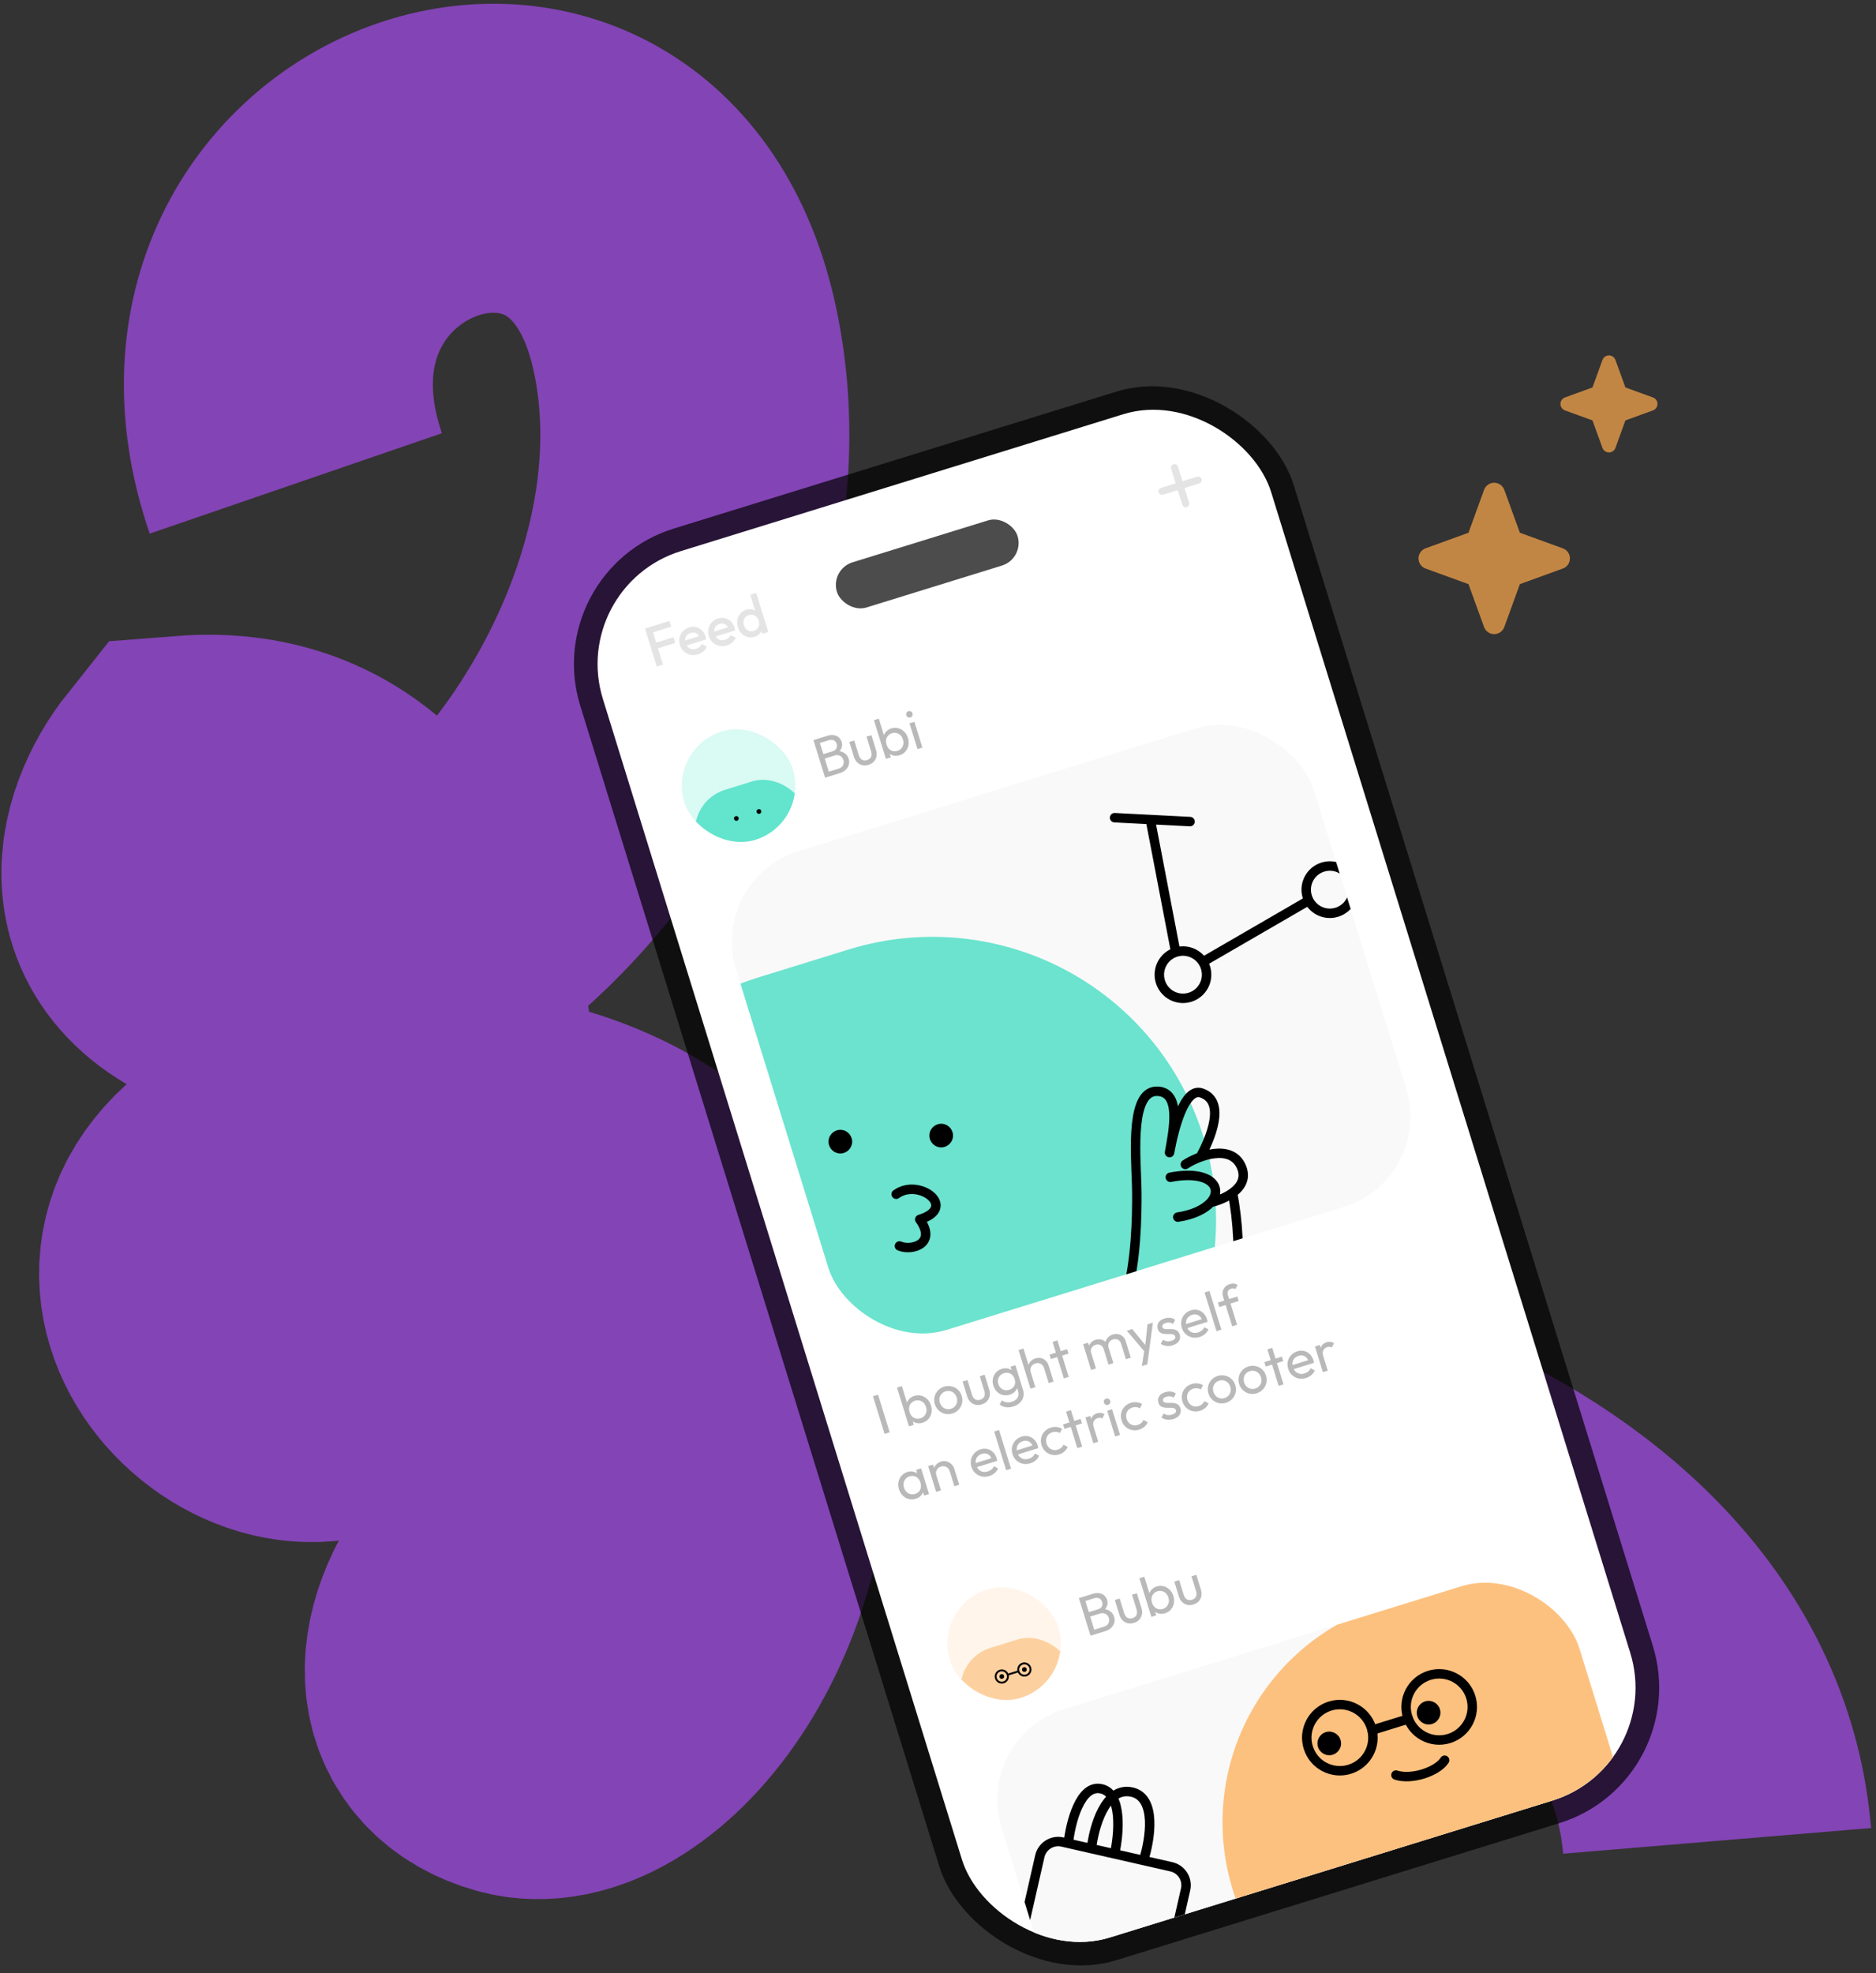 <svg width="425" height="447" viewBox="0 0 425 447" fill="none" xmlns="http://www.w3.org/2000/svg">
<rect x="0" y="0" width="425" height="447" fill="#333333" stroke="none"/>
<path opacity="0.7" d="M389 417C383 345 284.5 307.846 196.748 318.849C111.594 329.526 84.951 385.646 117.456 394.618C138.5 400.427 173.138 362.367 166.07 307.846C159.002 253.326 75.409 248.027 50.815 272.838C26.221 297.649 73.346 334.837 90.832 300.382C109.92 262.771 103.349 174.228 42.624 178.963C34.265 189.467 26.123 212.532 60.427 220.756C103.308 231.036 171.388 147.838 154.882 75.615C138.375 3.392 42.624 38.5 67.02 109.507" stroke="#A64CED" stroke-width="70"/>
<rect opacity="0.7" x="121.97" y="129.222" width="169.189" height="339.449" rx="32.124" transform="rotate(-17.192 121.97 129.222)" fill="black"/>
<g clip-path="url(#clip0_1_8347)">
<rect x="128.667" y="132.754" width="158.481" height="328.741" rx="26.77" transform="rotate(-17.192 128.667 132.754)" fill="white"/>
<g clip-path="url(#clip1_1_8347)">
<rect x="160.42" y="199.151" width="137.065" height="113.507" rx="21.416" transform="rotate(-17.192 160.42 199.151)" fill="#F9F9F9"/>
<path opacity="0.7" d="M190.782 282.791L211.242 276.461" stroke="#2FDBBC" stroke-width="128.498" stroke-linecap="round"/>
<circle cx="190.375" cy="258.608" r="2.677" transform="rotate(7.34 190.375 258.608)" fill="black"/>
<circle cx="213.225" cy="257.232" r="2.677" transform="rotate(7.34 213.225 257.232)" fill="black"/>
<path d="M203.764 282.242C206.569 283.418 212.313 281.734 208.368 276.23C217.063 273.539 208.235 266.743 203.025 270.52" stroke="black" stroke-width="2.142" stroke-linecap="round" stroke-linejoin="round"/>
<path d="M266.824 275.703C270.443 275.158 272.924 273.863 274.246 272.402M265.134 266.677C274.285 264.926 277.24 269.092 274.246 272.402M243.709 295.314C257.489 310.934 257.752 275.998 257.503 268.321C257.254 260.645 256.103 246.711 262.406 247.205C267.449 247.601 265.981 255.472 264.953 261.094C265.981 255.472 268.383 246.295 272.199 247.586C277.849 249.498 274.167 258.004 271.969 262.034M268.532 263.772C271.496 261.813 278.72 259.11 281.116 264.062C282.433 266.784 281.15 268.819 279.22 270.217M274.246 272.402C275.622 272.083 277.638 271.364 279.22 270.217M279.22 270.217C281.723 282.775 280.943 301.79 274.305 312.484C267.666 323.177 255.669 326.594 252.405 326.467" stroke="black" stroke-width="2.142" stroke-linecap="round" stroke-linejoin="round"/>
<circle cx="267.996" cy="220.79" r="5.354" transform="rotate(-17.192 267.996 220.79)" stroke="black" stroke-width="2.142"/>
<circle cx="301.268" cy="201.529" r="5.354" transform="rotate(-17.192 301.268 201.529)" stroke="black" stroke-width="2.142"/>
<path d="M273.148 217.515L295.958 204.293M266.256 215.164L260.779 186.594" stroke="black" stroke-width="2.142" stroke-linecap="round" stroke-linejoin="round"/>
<path d="M252.51 185.229L269.596 186.108" stroke="black" stroke-width="2.142" stroke-linecap="round" stroke-linejoin="round"/>
</g>
<g clip-path="url(#clip2_1_8347)">
<rect x="151.241" y="169.485" width="25.7" height="25.7" rx="12.85" transform="rotate(-17.192 151.241 169.485)" fill="#DAFAF4"/>
<rect opacity="0.7" x="155.039" y="181.76" width="25.7" height="19.275" rx="9.637" transform="rotate(-17.192 155.039 181.76)" fill="#2FDBBC"/>
<circle cx="166.815" cy="185.403" r="0.535" transform="rotate(-17.192 166.815 185.403)" fill="black"/>
<circle cx="171.93" cy="183.82" r="0.535" transform="rotate(-17.192 171.93 183.82)" fill="black"/>
</g>
<g clip-path="url(#clip3_1_8347)">
<rect x="211.378" y="363.849" width="25.7" height="25.7" rx="12.85" transform="rotate(-17.192 211.378 363.849)" fill="#FFF5EB"/>
<rect opacity="0.7" x="215.176" y="376.125" width="25.7" height="19.275" rx="9.637" transform="rotate(-17.192 215.176 376.125)" fill="#FDC280"/>
<circle cx="226.952" cy="379.767" r="0.535" transform="rotate(-17.192 226.952 379.767)" fill="black"/>
<circle cx="232.067" cy="378.185" r="0.535" transform="rotate(-17.192 232.067 378.185)" fill="black"/>
<circle cx="226.952" cy="379.767" r="1.392" transform="rotate(-17.192 226.952 379.767)" stroke="black" stroke-width="0.428"/>
<circle cx="232.067" cy="378.185" r="1.392" transform="rotate(-17.192 232.067 378.185)" stroke="black" stroke-width="0.428"/>
<path d="M228.486 379.293L230.532 378.66" stroke="black" stroke-width="0.428" stroke-linecap="round" stroke-linejoin="round"/>
</g>
<path d="M187.691 175.928L187.38 174.921L189.958 174.124C190.449 173.972 190.789 173.709 190.979 173.337C191.166 172.956 191.196 172.561 191.069 172.152C190.983 171.874 190.845 171.643 190.654 171.46C190.46 171.269 190.224 171.145 189.946 171.087C189.677 171.027 189.386 171.045 189.075 171.142L186.461 171.951L186.149 170.944L188.592 170.188C189.001 170.061 189.292 169.855 189.463 169.569C189.64 169.272 189.665 168.919 189.539 168.51C189.412 168.101 189.189 167.829 188.87 167.694C188.548 167.552 188.178 167.545 187.761 167.675L185.367 168.415L185.055 167.409L187.474 166.66C188.03 166.488 188.524 166.447 188.956 166.538C189.393 166.618 189.756 166.792 190.046 167.062C190.344 167.328 190.553 167.658 190.675 168.051C190.816 168.509 190.814 168.949 190.666 169.371C190.527 169.791 190.247 170.174 189.824 170.52L189.809 170.121C190.418 170.148 190.936 170.315 191.363 170.622C191.795 170.919 192.095 171.337 192.262 171.877C192.401 172.327 192.416 172.767 192.307 173.195C192.197 173.624 191.968 174.013 191.619 174.363C191.276 174.702 190.805 174.964 190.208 175.149L187.691 175.928ZM186.918 176.167L184.282 167.648L185.436 167.291L188.072 175.81L186.918 176.167ZM196.752 173.259C196.278 173.406 195.815 173.432 195.365 173.338C194.92 173.234 194.532 173.022 194.2 172.703C193.868 172.385 193.624 171.972 193.467 171.464L192.418 168.076L193.523 167.734L194.556 171.073C194.655 171.392 194.794 171.654 194.974 171.859C195.16 172.052 195.378 172.178 195.628 172.235C195.879 172.291 196.148 172.276 196.434 172.187C196.868 172.053 197.166 171.813 197.328 171.467C197.487 171.112 197.492 170.694 197.343 170.211L196.31 166.872L197.415 166.53L198.463 169.918C198.62 170.426 198.651 170.905 198.558 171.355C198.464 171.806 198.263 172.2 197.955 172.537C197.652 172.864 197.252 173.104 196.752 173.259ZM203.806 171.076C203.364 171.213 202.935 171.247 202.52 171.178C202.11 171.099 201.747 170.929 201.433 170.667C201.119 170.406 200.885 170.07 200.732 169.66L200.189 167.905C200.082 167.472 200.085 167.063 200.199 166.678C200.319 166.282 200.527 165.94 200.823 165.651C201.125 165.351 201.492 165.134 201.926 165C202.458 164.835 202.979 164.822 203.488 164.961C204.005 165.096 204.457 165.356 204.845 165.738C205.232 166.12 205.514 166.598 205.692 167.171C205.869 167.743 205.906 168.297 205.802 168.831C205.698 169.366 205.471 169.835 205.121 170.239C204.776 170.633 204.338 170.912 203.806 171.076ZM203.299 170.09C203.668 169.976 203.964 169.79 204.189 169.532C204.414 169.274 204.563 168.972 204.636 168.627C204.706 168.274 204.68 167.901 204.558 167.508C204.439 167.123 204.251 166.805 203.994 166.553C203.736 166.3 203.443 166.136 203.114 166.058C202.783 165.972 202.437 165.985 202.077 166.096C201.709 166.21 201.412 166.396 201.187 166.654C200.96 166.904 200.815 167.204 200.753 167.555C200.691 167.906 200.721 168.278 200.843 168.671C200.962 169.056 201.142 169.376 201.383 169.634C201.629 169.88 201.918 170.046 202.25 170.132C202.589 170.215 202.939 170.201 203.299 170.09ZM200.699 171.903L197.988 163.138L199.092 162.796L200.441 167.154L200.669 168.631L201.318 169.99L201.804 171.561L200.699 171.903ZM207.856 169.689L206.052 163.858L207.157 163.516L208.961 169.347L207.856 169.689ZM206.244 162.521C206.039 162.584 205.851 162.57 205.68 162.48C205.506 162.381 205.387 162.23 205.324 162.025C205.263 161.829 205.278 161.645 205.368 161.473C205.456 161.294 205.603 161.172 205.807 161.109C206.012 161.046 206.201 161.063 206.375 161.162C206.546 161.252 206.663 161.396 206.723 161.592C206.787 161.797 206.774 161.989 206.686 162.168C206.596 162.34 206.449 162.457 206.244 162.521Z" fill="#B9B9B9"/>
<path d="M148.779 150.978L146.12 142.385L147.532 141.948L150.191 150.541L148.779 150.978ZM148.609 146.995L148.211 145.706L152.581 144.354L152.979 145.643L148.609 146.995ZM147.489 143.374L147.09 142.085L151.669 140.668L152.068 141.957L147.489 143.374ZM158.096 148.23C157.506 148.412 156.934 148.446 156.378 148.331C155.828 148.205 155.342 147.952 154.919 147.571C154.505 147.188 154.208 146.706 154.028 146.125C153.848 145.544 153.822 144.983 153.951 144.441C154.076 143.891 154.327 143.41 154.701 142.998C155.084 142.584 155.558 142.289 156.123 142.115C156.671 141.945 157.193 141.922 157.689 142.047C158.193 142.169 158.632 142.414 159.006 142.783C159.389 143.149 159.667 143.614 159.842 144.179C159.872 144.277 159.896 144.382 159.912 144.493C159.934 144.594 159.952 144.709 159.966 144.84L155.129 146.336L154.787 145.231L158.924 143.952L158.557 144.549C158.43 144.194 158.266 143.913 158.068 143.705C157.869 143.498 157.635 143.364 157.365 143.304C157.104 143.241 156.809 143.261 156.482 143.362C156.138 143.468 155.862 143.634 155.654 143.86C155.446 144.086 155.314 144.356 155.259 144.669C155.201 144.974 155.228 145.31 155.342 145.678C155.456 146.047 155.63 146.347 155.863 146.58C156.097 146.812 156.373 146.965 156.691 147.037C157.006 147.1 157.34 147.078 157.692 146.969C157.995 146.875 158.257 146.736 158.477 146.551C158.706 146.364 158.879 146.14 158.996 145.88L160.125 146.485C159.942 146.909 159.673 147.271 159.317 147.569C158.961 147.868 158.554 148.088 158.096 148.23ZM164.653 146.201C164.064 146.383 163.491 146.417 162.936 146.302C162.386 146.176 161.899 145.923 161.477 145.542C161.062 145.16 160.765 144.678 160.585 144.097C160.406 143.516 160.38 142.954 160.508 142.412C160.634 141.862 160.884 141.381 161.259 140.969C161.642 140.555 162.116 140.26 162.68 140.086C163.229 139.916 163.751 139.894 164.247 140.018C164.751 140.14 165.19 140.385 165.564 140.754C165.946 141.12 166.224 141.585 166.399 142.15C166.43 142.248 166.453 142.353 166.47 142.464C166.492 142.565 166.51 142.681 166.523 142.811L161.686 144.307L161.345 143.203L165.481 141.923L165.115 142.52C164.987 142.165 164.824 141.884 164.625 141.676C164.426 141.469 164.192 141.335 163.923 141.275C163.661 141.212 163.367 141.232 163.039 141.333C162.696 141.439 162.42 141.606 162.212 141.831C162.003 142.057 161.872 142.327 161.816 142.64C161.758 142.945 161.786 143.281 161.9 143.65C162.014 144.018 162.187 144.318 162.421 144.551C162.654 144.784 162.93 144.936 163.248 145.008C163.564 145.072 163.898 145.049 164.249 144.94C164.552 144.846 164.814 144.707 165.035 144.522C165.264 144.335 165.437 144.111 165.553 143.851L166.682 144.456C166.5 144.881 166.23 145.242 165.874 145.54C165.518 145.839 165.111 146.059 164.653 146.201ZM170.94 144.255C170.408 144.42 169.884 144.434 169.366 144.298C168.857 144.16 168.405 143.901 168.01 143.521C167.62 143.131 167.336 142.649 167.159 142.076C166.979 141.495 166.941 140.937 167.045 140.403C167.154 139.858 167.38 139.385 167.722 138.983C168.069 138.571 168.509 138.282 169.041 138.118C169.491 137.978 169.919 137.954 170.323 138.044C170.733 138.123 171.093 138.299 171.401 138.571C171.709 138.843 171.929 139.192 172.061 139.618L172.585 141.312C172.717 141.737 172.732 142.15 172.632 142.548C172.539 142.945 172.347 143.296 172.056 143.601C171.762 143.898 171.39 144.116 170.94 144.255ZM170.766 142.91C171.102 142.807 171.37 142.643 171.569 142.42C171.775 142.186 171.906 141.912 171.961 141.599C172.017 141.286 171.99 140.953 171.881 140.602C171.772 140.25 171.607 139.96 171.384 139.733C171.161 139.506 170.9 139.358 170.601 139.289C170.307 139.21 169.993 139.222 169.657 139.326C169.33 139.427 169.063 139.595 168.858 139.829C168.658 140.052 168.526 140.322 168.462 140.637C168.407 140.95 168.433 141.283 168.542 141.635C168.651 141.987 168.817 142.276 169.04 142.503C169.27 142.728 169.533 142.88 169.826 142.959C170.126 143.028 170.439 143.012 170.766 142.91ZM174.057 143.157L172.707 143.574L172.217 141.991L172.006 140.482L171.332 139.131L169.972 134.736L171.323 134.318L174.057 143.157Z" fill="#E4E4E4"/>
<g clip-path="url(#clip4_1_8347)">
<rect x="220.557" y="393.515" width="137.065" height="113.507" rx="21.416" transform="rotate(-17.192 220.557 393.515)" fill="#F9F9F9"/>
<path opacity="0.7" d="M393.994 392.536L328.523 412.793" stroke="#FFAA4C" stroke-width="103.147" stroke-linecap="round"/>
<path d="M327.275 398.736C325.631 401.316 319.765 403.269 316.246 402.095" stroke="black" stroke-width="2.142" stroke-linecap="round" stroke-linejoin="round"/>
<circle cx="301.137" cy="394.925" r="2.677" transform="rotate(-17.192 301.137 394.925)" fill="black"/>
<circle cx="323.643" cy="387.961" r="2.677" transform="rotate(-17.192 323.643 387.961)" fill="black"/>
<circle cx="303.536" cy="393.622" r="7.496" transform="rotate(-17.192 303.536 393.622)" stroke="black" stroke-width="2.142"/>
<circle cx="326.042" cy="386.659" r="7.496" transform="rotate(-17.192 326.042 386.659)" stroke="black" stroke-width="2.142"/>
<path d="M310.855 391.918L319.039 389.386" stroke="black" stroke-width="2.142" stroke-linecap="round" stroke-linejoin="round"/>
<path d="M242.016 417.564L240.688 417.262C238.382 416.738 236.086 418.183 235.562 420.49L229.893 445.426C229.369 447.733 230.813 450.028 233.12 450.552L257.795 456.162C260.101 456.686 262.396 455.241 262.921 452.935L268.59 427.998C269.114 425.691 267.669 423.396 265.363 422.872L259.054 421.438M242.016 417.564C242.505 412.989 244.688 404.113 249.511 405.209C254.335 406.305 253.514 415.492 252.501 419.948M242.016 417.564L247.259 418.756M252.501 419.948L247.259 418.756M252.501 419.948L259.054 421.438M247.259 418.756C247.787 414.006 250.324 404.787 256.243 405.912C262.163 407.038 260.584 416.731 259.054 421.438" stroke="black" stroke-width="2.142" stroke-linecap="round" stroke-linejoin="round"/>
</g>
<path d="M247.828 370.292L247.517 369.286L250.095 368.488C250.586 368.336 250.926 368.074 251.116 367.702C251.303 367.321 251.333 366.926 251.206 366.517C251.12 366.239 250.982 366.008 250.791 365.825C250.597 365.634 250.361 365.509 250.083 365.452C249.814 365.392 249.523 365.41 249.212 365.506L246.598 366.315L246.286 365.309L248.729 364.553C249.138 364.426 249.429 364.22 249.6 363.934C249.777 363.637 249.802 363.284 249.676 362.874C249.549 362.465 249.326 362.193 249.007 362.059C248.685 361.917 248.315 361.91 247.897 362.039L245.504 362.78L245.192 361.773L247.611 361.025C248.167 360.853 248.661 360.812 249.093 360.903C249.53 360.983 249.893 361.157 250.183 361.426C250.48 361.693 250.69 362.023 250.812 362.415C250.953 362.874 250.951 363.314 250.803 363.736C250.664 364.156 250.384 364.539 249.961 364.884L249.946 364.486C250.555 364.512 251.073 364.679 251.5 364.987C251.932 365.283 252.232 365.702 252.399 366.242C252.538 366.692 252.553 367.131 252.444 367.56C252.334 367.988 252.105 368.377 251.756 368.728C251.412 369.067 250.942 369.329 250.345 369.514L247.828 370.292ZM247.055 370.532L244.419 362.012L245.573 361.655L248.209 370.175L247.055 370.532ZM256.889 367.623C256.415 367.77 255.952 367.797 255.502 367.703C255.057 367.599 254.669 367.387 254.337 367.068C254.005 366.749 253.761 366.336 253.604 365.829L252.555 362.441L253.66 362.099L254.693 365.438C254.792 365.757 254.931 366.019 255.111 366.223C255.297 366.417 255.515 366.542 255.765 366.599C256.016 366.656 256.285 366.64 256.571 366.552C257.005 366.417 257.303 366.177 257.465 365.831C257.624 365.477 257.629 365.059 257.48 364.576L256.447 361.237L257.551 360.895L258.6 364.283C258.757 364.79 258.788 365.269 258.695 365.72C258.601 366.17 258.4 366.564 258.092 366.902C257.789 367.228 257.389 367.469 256.889 367.623ZM263.943 365.441C263.501 365.578 263.072 365.612 262.657 365.543C262.247 365.464 261.884 365.293 261.57 365.032C261.256 364.77 261.022 364.435 260.869 364.025L260.326 362.269C260.218 361.836 260.222 361.427 260.336 361.042C260.456 360.646 260.664 360.304 260.96 360.015C261.262 359.716 261.629 359.499 262.063 359.364C262.595 359.2 263.116 359.187 263.625 359.325C264.142 359.461 264.594 359.72 264.982 360.102C265.369 360.485 265.651 360.962 265.828 361.535C266.006 362.108 266.043 362.662 265.939 363.196C265.835 363.73 265.608 364.199 265.258 364.604C264.913 364.997 264.475 365.276 263.943 365.441ZM263.436 364.454C263.805 364.341 264.101 364.155 264.326 363.897C264.551 363.639 264.7 363.337 264.773 362.992C264.843 362.638 264.817 362.265 264.695 361.872C264.576 361.488 264.388 361.169 264.131 360.917C263.873 360.665 263.58 360.5 263.251 360.423C262.92 360.337 262.574 360.35 262.214 360.461C261.846 360.575 261.549 360.761 261.324 361.019C261.097 361.269 260.952 361.569 260.89 361.92C260.828 362.271 260.858 362.643 260.98 363.036C261.099 363.42 261.279 363.741 261.52 363.998C261.766 364.245 262.055 364.411 262.387 364.497C262.726 364.58 263.076 364.566 263.436 364.454ZM260.836 366.268L258.124 357.503L259.229 357.161L260.578 361.519L260.806 362.995L261.455 364.355L261.941 365.926L260.836 366.268ZM270.364 363.454C269.889 363.601 269.427 363.628 268.976 363.534C268.531 363.43 268.143 363.218 267.811 362.899C267.479 362.58 267.235 362.167 267.078 361.66L266.03 358.272L267.135 357.93L268.168 361.269C268.266 361.588 268.406 361.85 268.585 362.054C268.771 362.248 268.989 362.373 269.24 362.43C269.491 362.487 269.759 362.471 270.046 362.383C270.479 362.248 270.777 362.008 270.939 361.662C271.099 361.308 271.104 360.89 270.954 360.407L269.921 357.068L271.026 356.726L272.074 360.114C272.231 360.621 272.263 361.1 272.169 361.551C272.075 362.001 271.874 362.395 271.566 362.733C271.264 363.059 270.863 363.3 270.364 363.454Z" fill="#B9B9B9"/>
<rect opacity="0.7" x="188.022" y="128.961" width="42.833" height="10.708" rx="5.354" transform="rotate(-17.192 188.022 128.961)" fill="black"/>
<path d="M200.402 324.808L197.766 316.289L198.92 315.932L201.556 324.451L200.402 324.808ZM209.03 322.273C208.588 322.41 208.16 322.444 207.744 322.375C207.334 322.296 206.972 322.126 206.657 321.864C206.343 321.602 206.11 321.267 205.956 320.857L205.413 319.102C205.306 318.668 205.309 318.259 205.423 317.874C205.543 317.479 205.751 317.136 206.047 316.847C206.349 316.548 206.717 316.331 207.15 316.197C207.682 316.032 208.203 316.019 208.712 316.157C209.229 316.293 209.681 316.552 210.069 316.935C210.456 317.317 210.738 317.795 210.916 318.367C211.093 318.94 211.13 319.494 211.026 320.028C210.922 320.562 210.695 321.032 210.345 321.436C210.001 321.829 209.562 322.109 209.03 322.273ZM208.523 321.287C208.892 321.173 209.188 320.987 209.413 320.729C209.638 320.471 209.787 320.169 209.86 319.824C209.93 319.471 209.904 319.097 209.782 318.705C209.663 318.32 209.475 318.002 209.218 317.749C208.961 317.497 208.667 317.332 208.339 317.255C208.007 317.169 207.661 317.182 207.301 317.293C206.933 317.407 206.636 317.593 206.411 317.851C206.184 318.101 206.039 318.401 205.977 318.752C205.915 319.103 205.945 319.475 206.067 319.868C206.186 320.252 206.366 320.573 206.607 320.831C206.853 321.077 207.142 321.243 207.474 321.329C207.813 321.412 208.163 321.398 208.523 321.287ZM205.923 323.1L203.212 314.335L204.316 313.993L205.665 318.351L205.893 319.827L206.542 321.187L207.028 322.758L205.923 323.1ZM215.77 320.188C215.197 320.365 214.64 320.39 214.098 320.261C213.556 320.133 213.079 319.882 212.667 319.507C212.253 319.124 211.957 318.646 211.78 318.073C211.605 317.508 211.583 316.959 211.714 316.426C211.842 315.884 212.094 315.407 212.469 314.995C212.843 314.583 213.317 314.289 213.89 314.111C214.455 313.937 215.008 313.913 215.55 314.042C216.097 314.159 216.577 314.405 216.989 314.78C217.401 315.155 217.694 315.625 217.869 316.189C218.046 316.762 218.072 317.324 217.946 317.874C217.818 318.415 217.562 318.894 217.179 319.308C216.804 319.72 216.335 320.013 215.77 320.188ZM215.44 319.12C215.808 319.006 216.109 318.819 216.342 318.558C216.575 318.298 216.728 317.995 216.801 317.65C216.871 317.296 216.846 316.927 216.727 316.543C216.611 316.166 216.421 315.857 216.158 315.616C215.903 315.372 215.607 315.212 215.27 315.137C214.939 315.051 214.589 315.065 214.22 315.179C213.852 315.293 213.551 315.481 213.318 315.741C213.082 315.993 212.928 316.292 212.856 316.637C212.783 316.983 212.805 317.343 212.922 317.72C213.041 318.105 213.229 318.423 213.486 318.675C213.741 318.919 214.038 319.083 214.378 319.166C214.717 319.249 215.071 319.234 215.44 319.12ZM222.404 318.135C221.929 318.282 221.467 318.309 221.016 318.215C220.571 318.11 220.183 317.899 219.851 317.58C219.52 317.261 219.275 316.848 219.118 316.341L218.07 312.953L219.175 312.611L220.208 315.95C220.307 316.269 220.446 316.531 220.626 316.735C220.811 316.929 221.029 317.054 221.28 317.111C221.531 317.168 221.799 317.152 222.086 317.064C222.519 316.929 222.817 316.689 222.979 316.343C223.139 315.989 223.144 315.57 222.994 315.088L221.961 311.749L223.066 311.407L224.114 314.795C224.271 315.302 224.303 315.781 224.209 316.232C224.115 316.682 223.914 317.076 223.606 317.414C223.304 317.74 222.903 317.981 222.404 318.135ZM229.563 318.597C228.966 318.782 228.399 318.836 227.865 318.759C227.338 318.68 226.873 318.483 226.471 318.168L226.959 317.224C227.29 317.453 227.643 317.595 228.019 317.649C228.397 317.711 228.811 317.673 229.261 317.534C229.858 317.349 230.28 317.044 230.525 316.618C230.78 316.198 230.826 315.722 230.661 315.19L230.213 313.742L230.003 312.368L229.404 311.127L228.929 309.593L230.034 309.251L231.766 314.849C231.938 315.405 231.958 315.933 231.825 316.431C231.701 316.927 231.442 317.366 231.049 317.747C230.664 318.126 230.169 318.41 229.563 318.597ZM228.739 315.933C228.207 316.098 227.689 316.119 227.185 315.997C226.689 315.872 226.25 315.627 225.868 315.261C225.483 314.887 225.204 314.422 225.032 313.865C224.86 313.309 224.83 312.776 224.941 312.266C225.05 311.748 225.274 311.298 225.612 310.915C225.957 310.521 226.395 310.242 226.927 310.078C227.385 309.936 227.818 309.901 228.226 309.972C228.634 310.043 228.99 310.21 229.296 310.475C229.608 310.728 229.839 311.069 229.989 311.498L230.468 313.044C230.575 313.477 230.573 313.891 230.461 314.284C230.356 314.666 230.154 315.002 229.858 315.291C229.562 315.58 229.189 315.794 228.739 315.933ZM228.637 314.821C228.997 314.71 229.288 314.535 229.51 314.296C229.74 314.054 229.886 313.771 229.947 313.448C230.006 313.116 229.977 312.761 229.86 312.385C229.744 312.008 229.565 311.705 229.323 311.475C229.087 311.234 228.81 311.078 228.492 311.006C228.171 310.926 227.827 310.943 227.459 311.057C227.09 311.17 226.792 311.352 226.565 311.602C226.335 311.844 226.182 312.133 226.107 312.47C226.038 312.796 226.06 313.144 226.174 313.512C226.288 313.88 226.467 314.184 226.711 314.422C226.963 314.658 227.254 314.814 227.583 314.892C227.917 314.959 228.269 314.935 228.637 314.821ZM237.584 313.304L236.532 309.904C236.396 309.462 236.144 309.141 235.777 308.94C235.41 308.74 235.006 308.708 234.564 308.845C234.269 308.936 234.027 309.082 233.839 309.284C233.65 309.486 233.526 309.722 233.466 309.991C233.406 310.261 233.421 310.543 233.512 310.838L232.979 310.721C232.842 310.279 232.818 309.856 232.909 309.451C232.999 309.047 233.189 308.692 233.48 308.386C233.769 308.073 234.134 307.848 234.576 307.711C235.018 307.574 235.437 307.552 235.833 307.645C236.238 307.735 236.593 307.926 236.898 308.217C237.203 308.508 237.427 308.882 237.569 309.341L238.689 312.962L237.584 313.304ZM233.46 314.58L230.748 305.815L231.853 305.473L234.565 314.238L233.46 314.58ZM241.009 312.244L238.449 303.97L239.554 303.629L242.114 311.902L241.009 312.244ZM238.08 307.864L237.769 306.858L241.746 305.627L242.058 306.634L238.08 307.864ZM247.186 310.333L245.382 304.502L246.487 304.16L248.291 309.991L247.186 310.333ZM251.126 309.114L250.036 305.591C249.902 305.157 249.662 304.859 249.316 304.697C248.976 304.525 248.605 304.5 248.204 304.624C247.934 304.708 247.71 304.84 247.533 305.02C247.356 305.201 247.233 305.414 247.165 305.659C247.098 305.904 247.108 306.17 247.197 306.456L246.674 306.376C246.538 305.934 246.513 305.52 246.6 305.134C246.695 304.746 246.882 304.41 247.162 304.126C247.439 303.834 247.787 303.624 248.204 303.495C248.613 303.368 249.009 303.344 249.392 303.423C249.784 303.499 250.124 303.672 250.414 303.941C250.711 304.207 250.93 304.566 251.069 305.016L252.231 308.772L251.126 309.114ZM255.067 307.895L253.977 304.372C253.843 303.938 253.603 303.64 253.257 303.478C252.916 303.305 252.55 303.28 252.157 303.401C251.887 303.485 251.659 303.618 251.473 303.801C251.296 303.982 251.174 304.194 251.106 304.439C251.038 304.685 251.049 304.95 251.137 305.237L250.443 305.209C250.328 304.752 250.328 304.33 250.442 303.945C250.562 303.55 250.765 303.209 251.053 302.922C251.339 302.628 251.686 302.417 252.095 302.29C252.521 302.159 252.929 302.131 253.321 302.207C253.712 302.284 254.056 302.455 254.354 302.722C254.66 302.986 254.884 303.347 255.026 303.805L256.184 307.549L255.067 307.895ZM259.618 306.541L255.27 301.443L256.497 301.063L259.8 305.085L259.407 305.207L259.959 299.992L261.186 299.612L260.28 306.335L259.618 306.541ZM258.689 309.451L259.317 305.396L260.28 306.335L259.916 309.071L258.689 309.451ZM265.669 304.749C265.342 304.85 265.018 304.906 264.698 304.915C264.384 304.913 264.08 304.873 263.786 304.794C263.49 304.706 263.218 304.579 262.969 304.414L263.461 303.482C263.755 303.678 264.061 303.798 264.38 303.843C264.696 303.88 265.026 303.845 265.37 303.739C265.713 303.632 265.962 303.493 266.114 303.32C266.265 303.139 266.307 302.942 266.241 302.729C266.175 302.516 266.047 302.377 265.856 302.31C265.671 302.233 265.448 302.194 265.188 302.194C264.925 302.186 264.647 302.187 264.355 302.196C264.067 302.196 263.786 302.171 263.511 302.121C263.235 302.072 262.987 301.965 262.766 301.8C262.553 301.633 262.392 301.374 262.283 301.022C262.174 300.67 262.166 300.34 262.26 300.033C262.35 299.718 262.526 299.444 262.785 299.212C263.053 298.976 263.404 298.792 263.838 298.657C264.296 298.516 264.727 298.472 265.129 298.527C265.537 298.571 265.905 298.717 266.233 298.965L265.742 299.898C265.512 299.736 265.257 299.635 264.976 299.597C264.703 299.555 264.415 299.582 264.113 299.675C263.793 299.774 263.566 299.907 263.429 300.075C263.298 300.232 263.263 300.409 263.324 300.605C263.385 300.802 263.505 300.93 263.686 300.991C263.866 301.052 264.086 301.082 264.346 301.083C264.614 301.08 264.892 301.08 265.179 301.08C265.464 301.073 265.745 301.098 266.023 301.156C266.301 301.213 266.548 301.33 266.763 301.505C266.987 301.678 267.155 301.944 267.266 302.304C267.436 302.853 267.374 303.347 267.08 303.788C266.794 304.226 266.324 304.546 265.669 304.749ZM271.755 302.866C271.174 303.046 270.609 303.077 270.062 302.959C269.512 302.834 269.031 302.583 268.619 302.209C268.207 301.834 267.911 301.356 267.732 300.775C267.554 300.202 267.526 299.646 267.646 299.107C267.774 298.565 268.023 298.093 268.392 297.692C268.767 297.28 269.236 296.987 269.801 296.812C270.341 296.645 270.854 296.621 271.339 296.74C271.832 296.856 272.261 297.096 272.624 297.459C272.995 297.819 273.266 298.274 273.436 298.822C273.461 298.904 273.485 298.995 273.507 299.096C273.527 299.188 273.543 299.3 273.557 299.43L268.634 300.953L268.349 300.032L272.682 298.692L272.388 299.173C272.266 298.78 272.094 298.47 271.871 298.243C271.646 298.008 271.384 297.856 271.084 297.787C270.783 297.71 270.452 297.727 270.092 297.839C269.715 297.955 269.409 298.14 269.173 298.392C268.937 298.644 268.787 298.942 268.723 299.285C268.659 299.627 268.689 299.999 268.813 300.4C268.939 300.809 269.133 301.144 269.392 301.404C269.65 301.657 269.956 301.822 270.312 301.9C270.666 301.97 271.039 301.944 271.432 301.823C271.759 301.721 272.04 301.572 272.275 301.373C272.518 301.173 272.702 300.928 272.827 300.638L273.763 301.142C273.586 301.555 273.32 301.911 272.964 302.209C272.616 302.505 272.213 302.724 271.755 302.866ZM275.597 301.543L272.886 292.778L273.99 292.436L276.702 301.201L275.597 301.543ZM279.153 300.442L277.08 293.74C276.945 293.306 276.923 292.901 277.013 292.523C277.099 292.138 277.278 291.8 277.547 291.51C277.824 291.218 278.184 291.004 278.625 290.867C278.961 290.763 279.269 290.731 279.55 290.769C279.831 290.808 280.108 290.906 280.381 291.064L279.877 292C279.735 291.918 279.59 291.869 279.441 291.852C279.29 291.827 279.12 291.844 278.932 291.902C278.58 292.011 278.338 292.198 278.205 292.464C278.08 292.726 278.073 293.038 278.184 293.398L280.258 300.1L279.153 300.442ZM276.224 296.062L275.913 295.056L280.308 293.696L280.619 294.703L276.224 296.062ZM207.452 339.51C206.92 339.674 206.397 339.693 205.882 339.565C205.365 339.429 204.908 339.171 204.513 338.792C204.126 338.409 203.843 337.932 203.666 337.359C203.489 336.786 203.452 336.232 203.556 335.698C203.668 335.161 203.895 334.692 204.237 334.29C204.587 333.886 205.032 333.6 205.572 333.433C206.014 333.297 206.436 333.269 206.838 333.351C207.245 333.422 207.606 333.589 207.92 333.85C208.232 334.103 208.466 334.439 208.622 334.857L209.165 336.612C209.27 337.037 209.266 337.446 209.155 337.84C209.051 338.23 208.853 338.574 208.559 338.871C208.271 339.158 207.902 339.371 207.452 339.51ZM207.313 338.409C207.862 338.24 208.247 337.919 208.468 337.447C208.687 336.967 208.707 336.436 208.527 335.855C208.403 335.454 208.218 335.13 207.971 334.884C207.73 334.626 207.445 334.459 207.116 334.381C206.785 334.296 206.435 334.31 206.067 334.424C205.698 334.538 205.398 334.725 205.164 334.985C204.939 335.243 204.792 335.549 204.722 335.902C204.658 336.245 204.685 336.609 204.804 336.993C204.925 337.386 205.111 337.71 205.36 337.965C205.615 338.209 205.912 338.372 206.252 338.455C206.591 338.539 206.945 338.523 207.313 338.409ZM209.354 338.787L208.868 337.216L208.636 335.727L207.99 334.38L207.55 332.956L208.667 332.61L210.471 338.441L209.354 338.787ZM216.204 336.667L215.152 333.267C215.015 332.825 214.763 332.504 214.396 332.304C214.03 332.103 213.625 332.072 213.183 332.208C212.889 332.299 212.647 332.446 212.458 332.648C212.27 332.85 212.145 333.085 212.085 333.355C212.025 333.625 212.041 333.907 212.132 334.201L211.598 334.084C211.461 333.642 211.438 333.219 211.528 332.815C211.618 332.41 211.809 332.055 212.1 331.75C212.388 331.436 212.754 331.211 213.196 331.075C213.638 330.938 214.06 330.928 214.464 331.045C214.876 331.16 215.236 331.367 215.544 331.666C215.85 331.957 216.064 332.303 216.188 332.704L217.309 336.326L216.204 336.667ZM212.079 337.944L210.275 332.113L211.38 331.771L213.184 337.602L212.079 337.944ZM224.097 334.36C223.516 334.54 222.951 334.571 222.404 334.453C221.854 334.328 221.373 334.077 220.961 333.703C220.549 333.328 220.253 332.85 220.073 332.269C219.896 331.696 219.868 331.14 219.988 330.601C220.116 330.059 220.365 329.587 220.734 329.186C221.108 328.774 221.578 328.481 222.143 328.306C222.683 328.139 223.196 328.115 223.681 328.234C224.174 328.35 224.602 328.59 224.966 328.953C225.337 329.313 225.608 329.767 225.778 330.316C225.803 330.398 225.827 330.489 225.849 330.59C225.869 330.682 225.885 330.794 225.898 330.924L220.976 332.447L220.691 331.526L225.024 330.186L224.729 330.667C224.608 330.274 224.436 329.964 224.213 329.737C223.988 329.502 223.726 329.35 223.426 329.281C223.125 329.204 222.794 329.221 222.434 329.333C222.057 329.449 221.751 329.634 221.515 329.886C221.279 330.138 221.129 330.436 221.065 330.778C221.001 331.121 221.031 331.493 221.155 331.894C221.281 332.303 221.474 332.638 221.734 332.898C221.992 333.151 222.298 333.316 222.654 333.394C223.008 333.464 223.381 333.438 223.774 333.317C224.101 333.215 224.382 333.066 224.617 332.867C224.859 332.667 225.044 332.421 225.169 332.132L226.105 332.636C225.928 333.049 225.662 333.405 225.306 333.703C224.958 333.999 224.555 334.218 224.097 334.36ZM227.939 333.036L225.227 324.272L226.332 323.93L229.044 332.695L227.939 333.036ZM233.399 331.482C232.818 331.661 232.254 331.693 231.706 331.575C231.156 331.449 230.675 331.199 230.264 330.824C229.852 330.45 229.556 329.972 229.376 329.391C229.199 328.818 229.17 328.262 229.29 327.722C229.419 327.181 229.667 326.709 230.036 326.308C230.411 325.896 230.881 325.603 231.445 325.428C231.986 325.261 232.498 325.237 232.983 325.356C233.477 325.472 233.905 325.712 234.268 326.075C234.64 326.435 234.911 326.889 235.08 327.437C235.106 327.519 235.129 327.611 235.151 327.711C235.171 327.804 235.188 327.915 235.201 328.046L230.279 329.569L229.994 328.648L234.327 327.307L234.032 327.789C233.911 327.396 233.738 327.086 233.516 326.859C233.291 326.624 233.028 326.472 232.729 326.403C232.427 326.326 232.096 326.343 231.736 326.454C231.36 326.571 231.054 326.755 230.818 327.008C230.582 327.26 230.432 327.557 230.368 327.9C230.303 328.243 230.333 328.615 230.457 329.016C230.584 329.425 230.777 329.76 231.037 330.02C231.294 330.272 231.601 330.437 231.957 330.516C232.31 330.586 232.684 330.56 233.076 330.438C233.404 330.337 233.685 330.187 233.919 329.989C234.162 329.788 234.346 329.543 234.472 329.253L235.408 329.757C235.231 330.171 234.964 330.527 234.608 330.825C234.261 331.121 233.858 331.34 233.399 331.482ZM239.944 329.457C239.371 329.634 238.809 329.66 238.259 329.534C237.718 329.406 237.241 329.154 236.829 328.78C236.423 328.394 236.132 327.919 235.957 327.354C235.78 326.781 235.752 326.225 235.872 325.686C236 325.144 236.253 324.671 236.63 324.268C237.013 323.853 237.491 323.558 238.064 323.38C238.514 323.241 238.958 323.198 239.396 323.251C239.831 323.295 240.237 323.434 240.614 323.667L240.105 324.632C239.859 324.475 239.589 324.383 239.294 324.358C239.005 324.322 238.705 324.352 238.394 324.448C238.026 324.562 237.725 324.749 237.492 325.01C237.256 325.262 237.102 325.561 237.029 325.906C236.957 326.252 236.98 326.616 237.099 327.001C237.218 327.386 237.405 327.7 237.66 327.944C237.915 328.188 238.212 328.352 238.552 328.435C238.891 328.518 239.245 328.503 239.613 328.389C239.924 328.293 240.19 328.152 240.411 327.967C240.637 327.772 240.812 327.538 240.934 327.267L241.886 327.78C241.713 328.174 241.456 328.518 241.116 328.812C240.785 329.102 240.394 329.318 239.944 329.457ZM244.072 328.045L241.512 319.771L242.617 319.429L245.177 327.703L244.072 328.045ZM241.143 323.665L240.832 322.658L244.809 321.428L245.121 322.434L241.143 323.665ZM247.695 326.924L245.891 321.093L246.996 320.751L248.8 326.582L247.695 326.924ZM247.771 323.255L247.297 323.2C247.066 322.456 247.055 321.809 247.261 321.261C247.468 320.713 247.895 320.338 248.542 320.138C248.836 320.047 249.119 320.018 249.389 320.051C249.657 320.076 249.93 320.175 250.208 320.349L249.715 321.322C249.552 321.229 249.388 321.177 249.223 321.165C249.058 321.153 248.877 321.178 248.68 321.239C248.271 321.365 247.976 321.6 247.795 321.943C247.615 322.286 247.606 322.723 247.771 323.255ZM252.635 325.396L250.831 319.565L251.935 319.223L253.74 325.054L252.635 325.396ZM251.022 318.228C250.818 318.291 250.63 318.277 250.458 318.187C250.284 318.088 250.166 317.937 250.102 317.732C250.041 317.536 250.056 317.352 250.147 317.18C250.235 317.001 250.381 316.879 250.585 316.816C250.79 316.753 250.979 316.77 251.153 316.869C251.325 316.959 251.441 317.103 251.502 317.299C251.565 317.504 251.553 317.696 251.465 317.875C251.374 318.047 251.227 318.164 251.022 318.228ZM258.07 323.849C257.497 324.026 256.935 324.052 256.385 323.926C255.843 323.798 255.367 323.546 254.955 323.171C254.548 322.786 254.258 322.311 254.083 321.746C253.906 321.173 253.877 320.617 253.998 320.078C254.126 319.536 254.379 319.063 254.756 318.66C255.139 318.245 255.617 317.949 256.189 317.772C256.64 317.633 257.084 317.59 257.521 317.643C257.957 317.687 258.363 317.826 258.74 318.059L258.231 319.024C257.985 318.866 257.715 318.775 257.42 318.75C257.131 318.714 256.831 318.744 256.52 318.84C256.152 318.954 255.851 319.141 255.618 319.402C255.382 319.654 255.228 319.953 255.155 320.298C255.083 320.643 255.106 321.008 255.225 321.393C255.344 321.778 255.531 322.092 255.786 322.336C256.04 322.58 256.338 322.743 256.677 322.827C257.017 322.91 257.371 322.895 257.739 322.781C258.05 322.684 258.316 322.544 258.537 322.359C258.763 322.163 258.938 321.93 259.06 321.659L260.012 322.171C259.838 322.566 259.582 322.91 259.242 323.203C258.91 323.494 258.52 323.709 258.07 323.849ZM265.819 321.451C265.491 321.552 265.168 321.608 264.848 321.617C264.534 321.615 264.23 321.575 263.936 321.495C263.64 321.408 263.368 321.281 263.119 321.116L263.611 320.184C263.905 320.38 264.211 320.5 264.53 320.545C264.846 320.582 265.176 320.547 265.52 320.441C265.863 320.334 266.112 320.195 266.264 320.022C266.415 319.841 266.457 319.644 266.391 319.431C266.325 319.218 266.197 319.079 266.006 319.012C265.82 318.935 265.598 318.896 265.338 318.896C265.075 318.888 264.797 318.889 264.504 318.898C264.217 318.898 263.936 318.873 263.661 318.823C263.385 318.774 263.137 318.667 262.916 318.502C262.703 318.335 262.542 318.075 262.433 317.724C262.324 317.372 262.316 317.042 262.409 316.735C262.5 316.42 262.676 316.146 262.935 315.914C263.203 315.678 263.554 315.494 263.988 315.359C264.446 315.218 264.876 315.174 265.279 315.229C265.687 315.273 266.055 315.419 266.383 315.667L265.891 316.6C265.662 316.437 265.407 316.337 265.126 316.299C264.853 316.257 264.565 316.284 264.262 316.377C263.943 316.476 263.715 316.609 263.579 316.777C263.448 316.934 263.413 317.111 263.474 317.307C263.535 317.504 263.655 317.632 263.836 317.693C264.016 317.754 264.236 317.784 264.496 317.785C264.764 317.782 265.042 317.782 265.329 317.782C265.614 317.775 265.895 317.8 266.173 317.858C266.451 317.915 266.698 318.032 266.913 318.207C267.137 318.38 267.305 318.646 267.416 319.006C267.586 319.555 267.524 320.049 267.23 320.49C266.944 320.928 266.473 321.248 265.819 321.451ZM271.868 319.579C271.295 319.757 270.733 319.782 270.183 319.657C269.641 319.528 269.165 319.277 268.753 318.902C268.347 318.517 268.056 318.042 267.881 317.477C267.704 316.904 267.676 316.348 267.796 315.809C267.924 315.267 268.177 314.794 268.554 314.39C268.937 313.976 269.415 313.68 269.988 313.503C270.438 313.364 270.882 313.32 271.319 313.373C271.755 313.418 272.161 313.557 272.538 313.79L272.029 314.754C271.783 314.597 271.513 314.506 271.218 314.481C270.929 314.445 270.629 314.475 270.318 314.571C269.95 314.685 269.649 314.872 269.416 315.133C269.18 315.385 269.026 315.684 268.953 316.029C268.881 316.374 268.904 316.739 269.023 317.124C269.142 317.508 269.329 317.823 269.584 318.067C269.839 318.311 270.136 318.474 270.475 318.557C270.815 318.641 271.169 318.625 271.537 318.511C271.848 318.415 272.114 318.275 272.335 318.09C272.561 317.894 272.736 317.661 272.858 317.39L273.81 317.902C273.636 318.297 273.38 318.641 273.04 318.934C272.709 319.225 272.318 319.44 271.868 319.579ZM277.754 317.758C277.181 317.935 276.624 317.96 276.082 317.832C275.54 317.703 275.063 317.452 274.651 317.077C274.237 316.694 273.941 316.216 273.764 315.644C273.589 315.079 273.567 314.53 273.698 313.996C273.826 313.454 274.078 312.977 274.452 312.565C274.827 312.154 275.301 311.859 275.874 311.682C276.438 311.507 276.992 311.484 277.533 311.612C278.081 311.73 278.561 311.976 278.973 312.351C279.384 312.725 279.678 313.195 279.852 313.76C280.03 314.333 280.055 314.894 279.93 315.444C279.801 315.986 279.546 316.464 279.163 316.878C278.788 317.29 278.318 317.584 277.754 317.758ZM277.423 316.69C277.792 316.576 278.092 316.389 278.326 316.129C278.559 315.868 278.712 315.565 278.784 315.22C278.854 314.867 278.83 314.498 278.711 314.113C278.594 313.736 278.405 313.427 278.142 313.186C277.887 312.942 277.591 312.783 277.254 312.707C276.922 312.622 276.572 312.636 276.204 312.75C275.836 312.864 275.535 313.051 275.302 313.311C275.066 313.564 274.912 313.862 274.839 314.208C274.767 314.553 274.789 314.914 274.905 315.29C275.024 315.675 275.212 315.993 275.47 316.245C275.725 316.489 276.022 316.653 276.362 316.736C276.701 316.82 277.055 316.804 277.423 316.69ZM284.707 315.607C284.134 315.784 283.577 315.809 283.035 315.68C282.493 315.552 282.016 315.301 281.604 314.926C281.19 314.543 280.894 314.065 280.717 313.492C280.542 312.928 280.52 312.378 280.651 311.845C280.779 311.303 281.031 310.826 281.405 310.414C281.78 310.002 282.254 309.708 282.827 309.53C283.391 309.356 283.945 309.333 284.486 309.461C285.034 309.578 285.514 309.825 285.926 310.199C286.337 310.574 286.631 311.044 286.805 311.608C286.983 312.181 287.008 312.743 286.883 313.293C286.754 313.835 286.499 314.313 286.116 314.727C285.741 315.139 285.271 315.432 284.707 315.607ZM284.376 314.539C284.745 314.425 285.045 314.238 285.279 313.977C285.512 313.717 285.665 313.414 285.737 313.069C285.807 312.715 285.783 312.346 285.664 311.962C285.547 311.585 285.358 311.276 285.095 311.035C284.84 310.791 284.544 310.631 284.207 310.556C283.875 310.47 283.525 310.485 283.157 310.598C282.789 310.712 282.488 310.9 282.255 311.16C282.019 311.412 281.865 311.711 281.792 312.056C281.72 312.402 281.742 312.763 281.858 313.139C281.977 313.524 282.166 313.842 282.423 314.094C282.678 314.338 282.975 314.502 283.315 314.585C283.654 314.668 284.008 314.653 284.376 314.539ZM289.674 313.935L287.114 305.662L288.219 305.32L290.779 313.594L289.674 313.935ZM286.745 309.556L286.434 308.549L290.411 307.318L290.723 308.325L286.745 309.556ZM295.856 312.157C295.275 312.337 294.711 312.368 294.164 312.251C293.614 312.125 293.133 311.875 292.721 311.5C292.309 311.125 292.013 310.647 291.833 310.066C291.656 309.493 291.627 308.937 291.748 308.398C291.876 307.856 292.124 307.385 292.494 306.983C292.868 306.572 293.338 306.278 293.903 306.104C294.443 305.936 294.955 305.912 295.441 306.031C295.934 306.148 296.362 306.387 296.726 306.75C297.097 307.11 297.368 307.565 297.537 308.113C297.563 308.195 297.586 308.286 297.609 308.387C297.628 308.479 297.645 308.591 297.658 308.721L292.736 310.244L292.451 309.324L296.784 307.983L296.489 308.464C296.368 308.071 296.196 307.761 295.973 307.534C295.748 307.299 295.486 307.147 295.186 307.078C294.884 307.001 294.553 307.019 294.193 307.13C293.817 307.246 293.511 307.431 293.275 307.683C293.039 307.935 292.889 308.233 292.825 308.576C292.76 308.918 292.79 309.29 292.914 309.691C293.041 310.1 293.234 310.435 293.494 310.696C293.752 310.948 294.058 311.113 294.414 311.191C294.768 311.261 295.141 311.235 295.534 311.114C295.861 311.012 296.142 310.863 296.377 310.665C296.619 310.464 296.803 310.219 296.929 309.929L297.865 310.433C297.688 310.846 297.422 311.202 297.066 311.501C296.718 311.797 296.315 312.015 295.856 312.157ZM299.699 310.834L297.895 305.003L299 304.661L300.804 310.492L299.699 310.834ZM299.775 307.165L299.3 307.11C299.07 306.365 299.058 305.719 299.265 305.171C299.472 304.622 299.899 304.248 300.545 304.048C300.84 303.957 301.122 303.928 301.393 303.961C301.66 303.986 301.933 304.085 302.211 304.259L301.719 305.232C301.556 305.139 301.391 305.087 301.226 305.075C301.061 305.063 300.881 305.088 300.684 305.149C300.275 305.275 299.98 305.51 299.799 305.853C299.618 306.196 299.61 306.633 299.775 307.165Z" fill="#B9B9B9"/>
<path d="M266.085 105.929L268.617 114.113" stroke="#E4E4E4" stroke-width="1.606" stroke-linecap="round" stroke-linejoin="round"/>
<path d="M263.259 111.287L271.443 108.755" stroke="#E4E4E4" stroke-width="1.606" stroke-linecap="round" stroke-linejoin="round"/>
</g>
<g opacity="0.7" clip-path="url(#clip5_1_8347)">
<g clip-path="url(#clip6_1_8347)">
<path d="M355.654 126.5C355.658 127 355.506 127.488 355.219 127.898C354.932 128.307 354.525 128.618 354.054 128.785L344.32 132.32L340.785 142.054C340.612 142.521 340.3 142.923 339.892 143.207C339.483 143.491 338.998 143.644 338.5 143.644C338.002 143.644 337.517 143.491 337.108 143.207C336.7 142.923 336.388 142.521 336.215 142.054L332.68 132.32L322.946 128.785C322.479 128.612 322.077 128.3 321.793 127.892C321.509 127.483 321.356 126.998 321.356 126.5C321.356 126.002 321.509 125.517 321.793 125.108C322.077 124.7 322.479 124.388 322.946 124.215L332.68 120.68L336.215 110.946C336.388 110.479 336.7 110.077 337.108 109.793C337.517 109.509 338.002 109.356 338.5 109.356C338.998 109.356 339.483 109.509 339.892 109.793C340.3 110.077 340.612 110.479 340.785 110.946L344.32 120.68L354.054 124.215C354.525 124.383 354.932 124.693 355.219 125.102C355.506 125.512 355.658 126 355.654 126.5Z" fill="#FFAA4C"/>
</g>
</g>
<g opacity="0.7" clip-path="url(#clip7_1_8347)">
<g clip-path="url(#clip8_1_8347)">
<path d="M375.496 91.5C375.498 91.82 375.401 92.134 375.217 92.396C375.033 92.659 374.773 92.857 374.471 92.965L368.23 95.231L365.965 101.471C365.854 101.77 365.654 102.028 365.392 102.21C365.13 102.392 364.819 102.49 364.5 102.49C364.181 102.49 363.87 102.392 363.608 102.21C363.346 102.028 363.146 101.77 363.035 101.471L360.77 95.231L354.529 92.965C354.23 92.854 353.972 92.654 353.79 92.392C353.608 92.13 353.51 91.819 353.51 91.5C353.51 91.181 353.608 90.87 353.79 90.608C353.972 90.346 354.23 90.146 354.529 90.035L360.77 87.77L363.035 81.529C363.146 81.23 363.346 80.972 363.608 80.79C363.87 80.608 364.181 80.511 364.5 80.511C364.819 80.511 365.13 80.608 365.392 80.79C365.654 80.972 365.854 81.23 365.965 81.529L368.23 87.77L374.471 90.035C374.773 90.143 375.033 90.341 375.217 90.604C375.401 90.866 375.498 91.18 375.496 91.5Z" fill="#FFAA4C"/>
</g>
</g>
<defs>
<clipPath id="clip0_1_8347">
<rect x="128.667" y="132.754" width="158.481" height="328.741" rx="26.77" transform="rotate(-17.192 128.667 132.754)" fill="white"/>
</clipPath>
<clipPath id="clip1_1_8347">
<rect x="160.42" y="199.151" width="137.065" height="113.507" rx="21.416" transform="rotate(-17.192 160.42 199.151)" fill="white"/>
</clipPath>
<clipPath id="clip2_1_8347">
<rect x="151.241" y="169.485" width="25.7" height="25.7" rx="12.85" transform="rotate(-17.192 151.241 169.485)" fill="white"/>
</clipPath>
<clipPath id="clip3_1_8347">
<rect x="211.378" y="363.849" width="25.7" height="25.7" rx="12.85" transform="rotate(-17.192 211.378 363.849)" fill="white"/>
</clipPath>
<clipPath id="clip4_1_8347">
<rect x="220.557" y="393.515" width="137.065" height="113.507" rx="21.416" transform="rotate(-17.192 220.557 393.515)" fill="white"/>
</clipPath>
<clipPath id="clip5_1_8347">
<rect width="39" height="39" fill="white" transform="translate(319 107)"/>
</clipPath>
<clipPath id="clip6_1_8347">
<rect width="39" height="39" fill="white" transform="translate(319 107)"/>
</clipPath>
<clipPath id="clip7_1_8347">
<rect width="25" height="25" fill="white" transform="translate(352 79)"/>
</clipPath>
<clipPath id="clip8_1_8347">
<rect width="25" height="25" fill="white" transform="translate(352 79)"/>
</clipPath>
</defs>
</svg>

